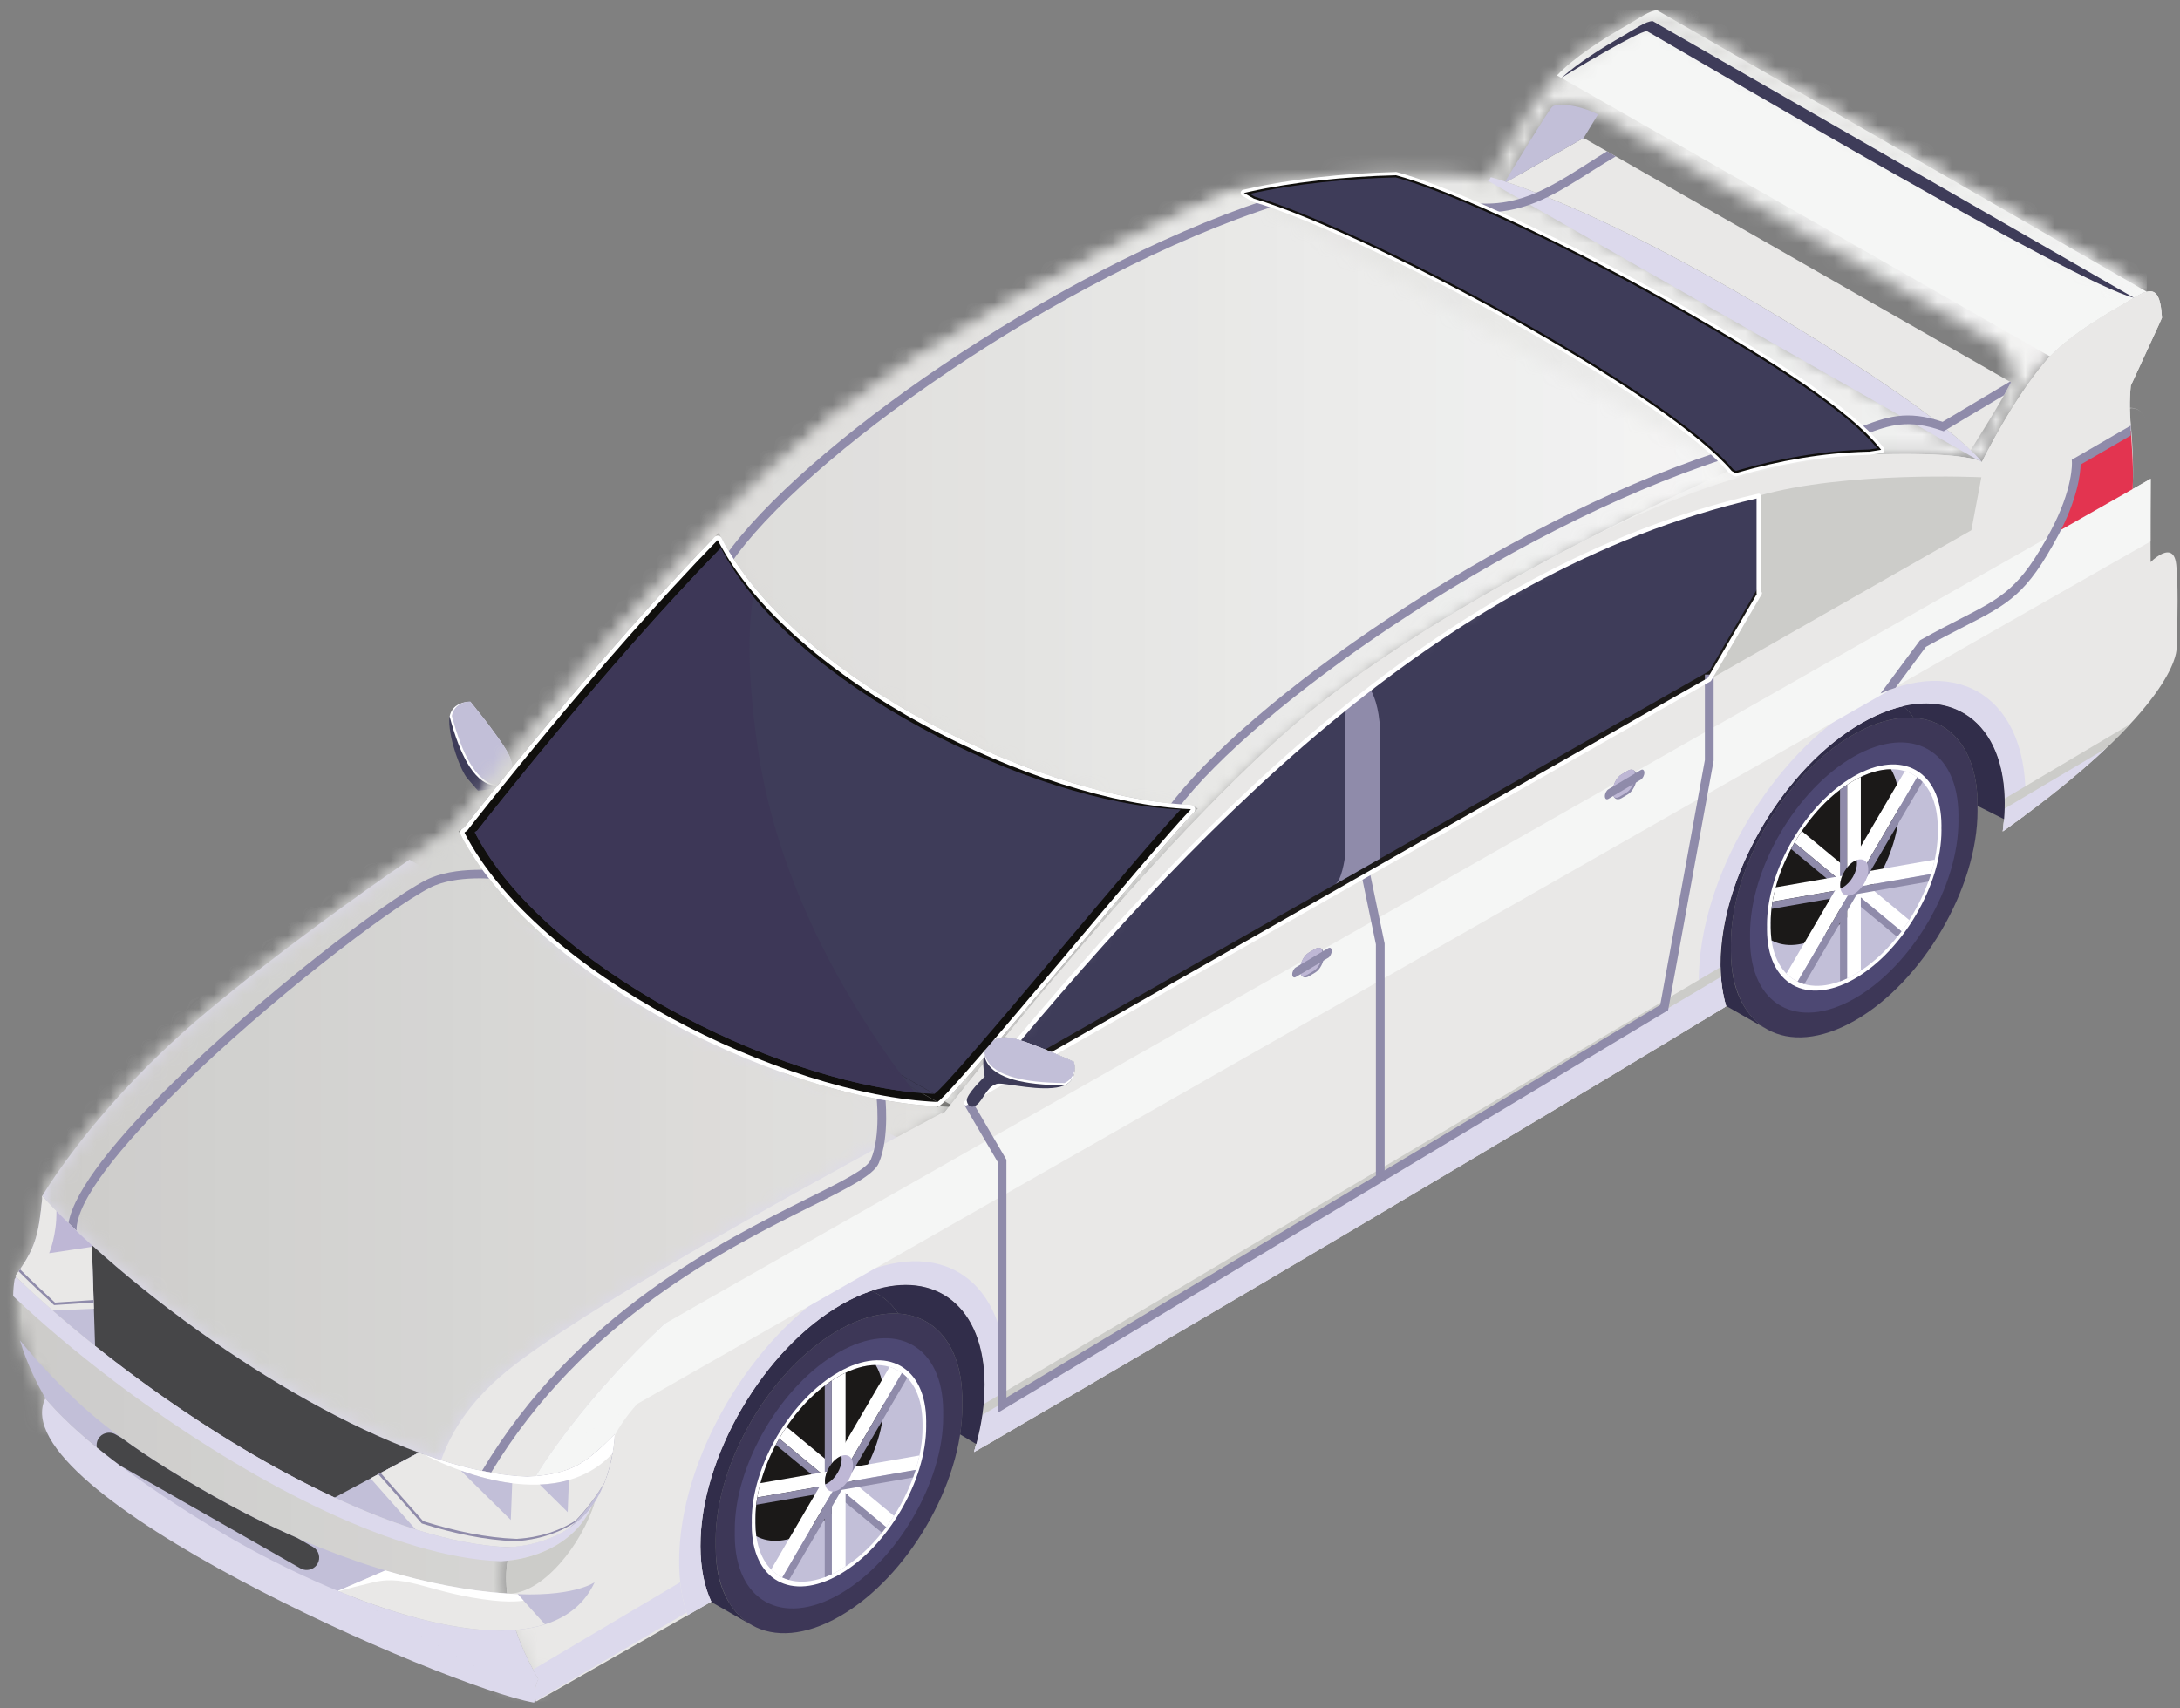 <svg width="148" height="116" viewBox="0 0 148 116" fill="none" xmlns="http://www.w3.org/2000/svg">
<rect x="0" y="0" width="148" height="116" fill="#808080" stroke="none"/>
<path fill-rule="evenodd" clip-rule="evenodd" d="M32.446 53.685L31.731 52.856C31.287 52.34 30.502 50.287 30.499 48.938C30.494 47.59 31.933 47.643 31.933 47.643C31.933 47.643 34.027 50.183 34.551 51.259C35.075 52.335 34.764 53.537 32.446 53.685Z" fill="#3E3C59"/>
<path fill-rule="evenodd" clip-rule="evenodd" d="M34.71 52.514C34.636 52.749 34.49 52.965 34.257 53.145C34.17 53.212 34.072 53.274 33.961 53.331C33.813 53.352 33.657 53.355 33.498 53.33H33.496C33.252 53.293 32.999 53.194 32.741 53.01C32.593 52.905 32.444 52.771 32.295 52.605C32.166 52.462 32.036 52.292 31.906 52.097C31.473 51.441 31.045 50.477 30.648 49.095C30.603 48.94 30.562 48.791 30.523 48.645C30.713 47.597 31.933 47.643 31.933 47.643C31.933 47.643 32.344 48.142 32.848 48.791C32.973 48.953 33.105 49.125 33.237 49.299C33.641 49.835 34.053 50.408 34.33 50.863C34.419 51.009 34.495 51.143 34.551 51.259C34.625 51.412 34.683 51.567 34.72 51.722L34.721 51.725C34.786 51.997 34.789 52.266 34.71 52.514Z" fill="white"/>
<path fill-rule="evenodd" clip-rule="evenodd" d="M34.71 52.514C34.636 52.749 34.49 52.965 34.257 53.145C34.184 53.203 34.103 53.255 34.012 53.304C33.895 53.315 33.774 53.311 33.65 53.292H33.648C33.405 53.254 33.152 53.156 32.893 52.971C32.746 52.866 32.597 52.732 32.448 52.567C32.318 52.422 32.189 52.254 32.059 52.059C31.626 51.403 31.197 50.439 30.8 49.056C30.756 48.901 30.714 48.752 30.676 48.606C30.779 48.034 31.191 47.788 31.543 47.683C31.764 47.636 31.933 47.643 31.933 47.643C31.933 47.643 32.344 48.142 32.848 48.791C32.973 48.953 33.105 49.125 33.237 49.299C33.641 49.835 34.053 50.408 34.33 50.863C34.419 51.009 34.495 51.143 34.551 51.259C34.625 51.412 34.683 51.567 34.72 51.722L34.721 51.725C34.786 51.997 34.789 52.266 34.71 52.514Z" fill="#C2BFD8"/>
<path fill-rule="evenodd" clip-rule="evenodd" d="M65.327 95.302C65.329 95.216 65.329 95.132 65.329 95.046C65.314 89.799 61.554 87.683 56.931 90.318C52.307 92.954 48.571 99.342 48.586 104.589C48.586 104.653 48.587 104.715 48.588 104.777C48.587 104.863 48.586 104.949 48.586 105.033C48.601 110.281 52.362 112.395 56.984 109.761C61.608 107.126 65.344 100.737 65.329 95.49C65.329 95.426 65.328 95.364 65.327 95.302Z" fill="#3D3757"/>
<path fill-rule="evenodd" clip-rule="evenodd" d="M64.031 96.036C64.031 95.963 64.033 95.891 64.033 95.819C64.02 91.385 60.842 89.597 56.935 91.824C53.027 94.051 49.87 99.45 49.883 103.884C49.883 103.938 49.884 103.991 49.885 104.043C49.884 104.116 49.883 104.188 49.883 104.26C49.895 108.695 53.073 110.482 56.981 108.255C60.888 106.028 64.046 100.629 64.033 96.194C64.033 96.142 64.031 96.089 64.031 96.036Z" fill="#4D4873"/>
<path fill-rule="evenodd" clip-rule="evenodd" d="M62.878 96.688C62.879 96.628 62.88 96.568 62.88 96.507C62.869 92.795 60.21 91.299 56.938 93.162C53.668 95.027 51.025 99.546 51.035 103.258C51.036 103.302 51.036 103.346 51.038 103.391C51.036 103.451 51.035 103.511 51.035 103.573C51.046 107.284 53.707 108.781 56.977 106.916C60.248 105.052 62.89 100.532 62.88 96.821C62.879 96.777 62.879 96.732 62.878 96.688Z" fill="white"/>
<path fill-rule="evenodd" clip-rule="evenodd" d="M62.628 96.83C62.63 96.772 62.63 96.713 62.63 96.656C62.62 93.1 60.071 91.667 56.94 93.453C53.807 95.239 51.275 99.568 51.286 103.122C51.286 103.165 51.286 103.207 51.287 103.25C51.286 103.307 51.286 103.366 51.286 103.424C51.296 106.979 53.844 108.412 56.976 106.627C60.109 104.841 62.64 100.512 62.63 96.956C62.63 96.914 62.63 96.872 62.628 96.83Z" fill="#C2BFD8"/>
<path fill-rule="evenodd" clip-rule="evenodd" d="M59.452 92.685C58.694 92.692 57.841 92.939 56.94 93.453C53.807 95.239 51.275 99.568 51.286 103.122C51.286 103.165 51.286 103.207 51.287 103.25C51.286 103.307 51.285 103.366 51.286 103.424C51.287 103.735 51.307 104.03 51.346 104.308C52.269 104.812 53.532 104.726 54.925 103.933C57.739 102.329 60.012 98.441 60.004 95.248C60.003 95.21 60.003 95.171 60.002 95.133C60.003 95.082 60.004 95.029 60.004 94.977C60.001 94.042 59.801 93.269 59.452 92.685Z" fill="#1B1918"/>
<path fill-rule="evenodd" clip-rule="evenodd" d="M53.398 96.885C53.224 97.143 53.059 97.408 52.903 97.677L60.164 103.693C60.347 103.445 60.524 103.19 60.692 102.928L53.398 96.885Z" fill="white"/>
<path fill-rule="evenodd" clip-rule="evenodd" d="M52.903 97.677C52.822 97.817 52.744 97.959 52.668 98.102L59.872 104.071C59.972 103.947 60.069 103.821 60.164 103.693L52.903 97.677Z" fill="#8F8BAA"/>
<path fill-rule="evenodd" clip-rule="evenodd" d="M57.405 93.209C57.251 93.283 57.096 93.364 56.94 93.453C56.782 93.542 56.626 93.639 56.472 93.741V106.888C56.639 106.809 56.807 106.723 56.976 106.627C57.12 106.544 57.263 106.457 57.405 106.364V93.209Z" fill="white"/>
<path fill-rule="evenodd" clip-rule="evenodd" d="M56.472 93.741C56.31 93.849 56.149 93.963 55.992 94.083V107.091C56.149 107.032 56.31 106.964 56.472 106.888V93.741Z" fill="#8F8BAA"/>
<path fill-rule="evenodd" clip-rule="evenodd" d="M51.625 100.705C51.537 101.03 51.466 101.355 51.411 101.677L62.164 99.805C62.265 99.479 62.353 99.151 62.423 98.826L51.625 100.705Z" fill="white"/>
<path fill-rule="evenodd" clip-rule="evenodd" d="M51.411 101.677C51.383 101.843 51.359 102.008 51.34 102.171L61.989 100.317C62.051 100.147 62.109 99.976 62.164 99.805L51.411 101.677Z" fill="#8F8BAA"/>
<path fill-rule="evenodd" clip-rule="evenodd" d="M61.229 93.228C60.978 93.044 60.698 92.906 60.394 92.814L52.354 106.564C52.578 106.79 52.833 106.972 53.113 107.107L61.229 93.228Z" fill="white"/>
<path fill-rule="evenodd" clip-rule="evenodd" d="M61.596 93.55C61.481 93.431 61.359 93.323 61.229 93.228L53.113 107.107C53.259 107.176 53.41 107.234 53.568 107.279L61.596 93.55Z" fill="#8F8BAA"/>
<path fill-rule="evenodd" clip-rule="evenodd" d="M47.893 108.544C48.115 108.657 48.341 108.772 47.893 108.544V108.544ZM60.986 89.195C59.557 87.051 56.792 86.623 53.618 88.431C48.995 91.066 45.259 97.454 45.275 102.702C45.275 102.764 45.275 102.827 45.277 102.889C45.275 102.975 45.274 103.06 45.275 103.146C45.282 105.849 46.284 107.722 47.886 108.541C47.848 108.521 47.81 108.501 47.773 108.48L50.99 110.315C50.919 110.272 50.849 110.228 50.781 110.182L50.778 110.181C50.688 110.12 50.602 110.056 50.516 109.987L50.514 109.985C50.472 109.952 50.431 109.917 50.39 109.881L50.387 109.879C50.346 109.843 50.306 109.808 50.266 109.77L50.264 109.768C50.224 109.73 50.185 109.692 50.147 109.653L50.146 109.651C50.107 109.612 50.07 109.573 50.032 109.532L50.031 109.53L50.03 109.529C49.993 109.487 49.956 109.446 49.92 109.403L49.919 109.401C49.883 109.358 49.847 109.314 49.813 109.27L49.812 109.268C48.939 108.141 48.591 106.759 48.586 105.033C48.586 104.949 48.587 104.863 48.588 104.777C48.587 104.715 48.586 104.653 48.586 104.589C48.571 99.342 52.307 92.954 56.931 90.318C58.4 89.481 59.783 89.124 60.986 89.195Z" fill="#312D4A"/>
<path fill-rule="evenodd" clip-rule="evenodd" d="M57.909 99.501C57.909 99.491 57.909 99.482 57.909 99.472C57.907 98.876 57.48 98.634 56.955 98.934C56.429 99.234 56.004 99.961 56.006 100.557V100.578C56.006 100.587 56.006 100.598 56.006 100.608C56.008 101.203 56.435 101.444 56.961 101.144C57.486 100.845 57.911 100.119 57.909 99.522V99.501Z" fill="#BEB7D5"/>
<path fill-rule="evenodd" clip-rule="evenodd" d="M57.125 98.855C57.07 98.874 57.012 98.902 56.955 98.934C56.429 99.234 56.004 99.961 56.006 100.557V100.578C56.006 100.589 56.006 100.598 56.006 100.608C56.006 100.671 56.011 100.73 56.021 100.786C56.076 100.766 56.133 100.74 56.191 100.706C56.717 100.407 57.142 99.68 57.139 99.084V99.062C57.139 99.053 57.139 99.042 57.139 99.033C57.139 98.97 57.134 98.91 57.125 98.855Z" fill="#1B1918"/>
<path fill-rule="evenodd" clip-rule="evenodd" d="M134.253 54.846C134.255 54.759 134.256 54.675 134.255 54.589C134.241 49.342 130.48 47.227 125.857 49.862C121.233 52.498 117.497 58.886 117.512 64.133C117.512 64.196 117.514 64.258 117.514 64.32C117.514 64.406 117.512 64.492 117.512 64.576C117.527 69.824 121.287 71.94 125.912 69.304C130.534 66.669 134.271 60.28 134.255 55.032C134.255 54.97 134.255 54.907 134.253 54.846Z" fill="#3D3757"/>
<path fill-rule="evenodd" clip-rule="evenodd" d="M132.956 55.579C132.959 55.506 132.959 55.434 132.959 55.362C132.946 50.928 129.768 49.14 125.861 51.367C121.953 53.594 118.796 58.993 118.81 63.428C118.81 63.482 118.81 63.535 118.811 63.586C118.81 63.659 118.808 63.731 118.81 63.803C118.821 68.238 121.999 70.025 125.907 67.798C129.814 65.571 132.971 60.172 132.959 55.738C132.959 55.685 132.957 55.632 132.956 55.579Z" fill="#4D4873"/>
<path fill-rule="evenodd" clip-rule="evenodd" d="M131.803 56.231C131.806 56.171 131.806 56.111 131.806 56.05C131.795 52.338 129.135 50.842 125.864 52.706C122.594 54.571 119.952 59.09 119.962 62.801C119.962 62.846 119.962 62.89 119.964 62.934C119.962 62.995 119.962 63.054 119.962 63.116C119.973 66.827 122.633 68.324 125.903 66.46C129.174 64.595 131.816 60.076 131.806 56.364C131.806 56.32 131.805 56.276 131.803 56.231Z" fill="white"/>
<path fill-rule="evenodd" clip-rule="evenodd" d="M131.554 56.373C131.555 56.315 131.556 56.257 131.556 56.2C131.545 52.643 128.998 51.211 125.865 52.996C122.732 54.782 120.201 59.111 120.212 62.666C120.212 62.708 120.213 62.75 120.213 62.793C120.212 62.85 120.212 62.909 120.212 62.967C120.222 66.522 122.77 67.955 125.902 66.17C129.035 64.384 131.566 60.055 131.556 56.5C131.555 56.457 131.555 56.415 131.554 56.373Z" fill="#C2BFD8"/>
<path fill-rule="evenodd" clip-rule="evenodd" d="M128.378 52.228C127.619 52.236 126.767 52.482 125.865 52.996C122.732 54.782 120.201 59.111 120.212 62.666C120.212 62.708 120.213 62.75 120.213 62.793C120.212 62.85 120.212 62.909 120.212 62.967C120.213 63.279 120.233 63.573 120.272 63.852C121.194 64.356 122.458 64.27 123.852 63.476C126.665 61.872 128.939 57.984 128.93 54.791C128.93 54.753 128.929 54.715 128.929 54.677C128.93 54.625 128.93 54.573 128.93 54.521C128.926 53.585 128.728 52.812 128.378 52.228Z" fill="#1B1918"/>
<path fill-rule="evenodd" clip-rule="evenodd" d="M122.325 56.429C122.15 56.687 121.985 56.951 121.829 57.22L129.09 63.236C129.274 62.988 129.45 62.733 129.618 62.471L122.325 56.429Z" fill="white"/>
<path fill-rule="evenodd" clip-rule="evenodd" d="M121.829 57.22C121.748 57.361 121.669 57.502 121.594 57.645L128.799 63.614C128.898 63.49 128.995 63.364 129.09 63.236L121.829 57.22Z" fill="#8F8BAA"/>
<path fill-rule="evenodd" clip-rule="evenodd" d="M126.331 52.752C126.177 52.826 126.022 52.907 125.865 52.996C125.708 53.085 125.553 53.182 125.399 53.284V66.431C125.565 66.353 125.733 66.266 125.902 66.17C126.046 66.088 126.19 66 126.331 65.907V52.752Z" fill="white"/>
<path fill-rule="evenodd" clip-rule="evenodd" d="M125.399 53.284C125.236 53.392 125.077 53.506 124.918 53.626V66.634C125.077 66.575 125.236 66.507 125.399 66.431V53.284Z" fill="#8F8BAA"/>
<path fill-rule="evenodd" clip-rule="evenodd" d="M120.552 60.249C120.463 60.574 120.392 60.898 120.337 61.22L131.09 59.349C131.193 59.022 131.279 58.694 131.349 58.369L120.552 60.249Z" fill="white"/>
<path fill-rule="evenodd" clip-rule="evenodd" d="M120.337 61.22C120.309 61.386 120.286 61.551 120.266 61.715L130.916 59.86C130.979 59.69 131.036 59.52 131.09 59.349L120.337 61.22Z" fill="#8F8BAA"/>
<path fill-rule="evenodd" clip-rule="evenodd" d="M130.155 52.771C129.904 52.588 129.624 52.449 129.32 52.357L121.28 66.107C121.505 66.334 121.759 66.515 122.04 66.65L130.155 52.771Z" fill="white"/>
<path fill-rule="evenodd" clip-rule="evenodd" d="M130.521 53.094C130.408 52.974 130.286 52.866 130.155 52.771L122.04 66.65C122.185 66.72 122.336 66.777 122.494 66.822L130.521 53.094Z" fill="#8F8BAA"/>
<path fill-rule="evenodd" clip-rule="evenodd" d="M116.819 68.087C117.042 68.2 117.267 68.315 116.819 68.087V68.087ZM129.912 48.738C128.483 46.595 125.718 46.166 122.545 47.974C117.921 50.609 114.186 56.997 114.201 62.245C114.201 62.308 114.202 62.37 114.203 62.432C114.201 62.518 114.201 62.603 114.201 62.689C114.208 65.392 115.21 67.264 116.812 68.084C116.774 68.064 116.736 68.045 116.699 68.024L119.916 69.858C119.844 69.816 119.775 69.771 119.706 69.725L119.704 69.724C119.615 69.664 119.528 69.599 119.442 69.53L119.44 69.529C119.398 69.496 119.357 69.461 119.316 69.425L119.313 69.423C119.272 69.387 119.232 69.351 119.193 69.313H119.192L119.19 69.311C119.15 69.274 119.112 69.236 119.074 69.196L119.072 69.194C119.033 69.155 118.996 69.116 118.959 69.075L118.957 69.073L118.956 69.072C118.919 69.03 118.882 68.989 118.847 68.946L118.845 68.944C118.81 68.902 118.773 68.857 118.739 68.813L118.738 68.811C117.864 67.684 117.518 66.302 117.512 64.576C117.512 64.492 117.514 64.406 117.514 64.32C117.514 64.258 117.512 64.196 117.512 64.133C117.497 58.886 121.233 52.498 125.857 49.862C127.326 49.024 128.709 48.667 129.912 48.738Z" fill="#312D4A"/>
<path fill-rule="evenodd" clip-rule="evenodd" d="M126.835 59.044C126.835 59.035 126.835 59.025 126.835 59.016C126.834 58.419 126.406 58.179 125.88 58.478C125.355 58.777 124.931 59.504 124.932 60.1V60.121C124.932 60.131 124.932 60.141 124.932 60.151C124.934 60.746 125.361 60.987 125.887 60.687C126.412 60.389 126.837 59.663 126.835 59.065V59.044Z" fill="#BEB7D5"/>
<path fill-rule="evenodd" clip-rule="evenodd" d="M126.052 58.398C125.996 58.417 125.939 58.445 125.88 58.478C125.355 58.777 124.931 59.504 124.932 60.1V60.121C124.932 60.131 124.932 60.141 124.932 60.151C124.932 60.214 124.937 60.274 124.947 60.329C125.003 60.309 125.059 60.283 125.117 60.249C125.643 59.95 126.068 59.224 126.065 58.627V58.606C126.065 58.596 126.065 58.587 126.065 58.576C126.065 58.513 126.061 58.453 126.052 58.398Z" fill="#1B1918"/>
<path fill-rule="evenodd" clip-rule="evenodd" d="M147.743 38.326C147.81 38.939 147.833 39.813 147.834 40.698V40.874C147.832 42.447 147.766 43.999 147.76 44.125C147.75 44.326 147.535 48.123 136.396 56.145C136.262 56.242 136.114 56.344 135.966 56.45C136.055 55.795 136.101 55.15 136.099 54.521C136.09 51.569 135.053 49.478 133.374 48.463V48.461L133.074 48.297C131.339 47.418 128.997 47.607 126.422 49.074C121.095 52.111 116.791 59.471 116.808 65.517C116.811 66.563 116.944 67.501 117.189 68.324C96.319 81.019 68.88 97.002 67.436 97.842L66.126 98.589C66.593 97.036 66.848 95.477 66.843 93.998C66.826 87.952 62.494 85.515 57.166 88.551C51.839 91.588 47.535 98.948 47.553 104.994C47.557 106.473 47.82 107.736 48.291 108.755L36.407 115.53C36.393 115.496 36.131 114.877 36.553 114.018C35.701 112.559 33.924 109.052 34.465 105.933C35.115 102.187 36.182 100.512 36.343 100.276C36.349 100.261 36.356 100.25 36.363 100.246C36.55 99.934 40.083 94.006 47.437 87.842C54.791 81.678 63.678 75.819 64.146 75.51C64.927 74.51 79.777 55.489 89.602 47.799C97.435 41.668 108.423 36.024 117.462 31.919C117.661 31.873 121.434 30.998 127.567 30.846C133.701 30.696 134.504 31.343 134.547 31.377C134.654 31.161 136.693 27.049 138.948 24.449C140.079 23.147 142.138 21.809 143.913 20.797C145.598 19.836 146.629 18.783 146.775 21.578C146.708 21.738 146.633 21.908 146.551 22.087C145.939 23.412 145.21 24.993 144.661 26.189C144.613 26.666 144.589 27.171 144.596 27.7C145.01 27.666 145.49 27.853 145.776 28.733C145.498 27.874 145.033 27.674 144.596 27.717C144.602 28.041 144.619 28.374 144.651 28.715C144.837 30.752 144.837 32.221 144.784 33.208L146.011 32.508C146.011 32.467 146.012 32.425 146.012 32.383C145.989 36.096 146.004 38.063 146.005 38.167C146.02 38.152 146.293 37.873 146.635 37.678C147.088 37.42 147.636 37.334 147.743 38.326Z" fill="#E9E8E7"/>
<path fill-rule="evenodd" clip-rule="evenodd" d="M137.457 55.369C137.115 55.624 136.761 55.881 136.396 56.145C136.262 56.242 136.114 56.344 135.966 56.45C136.055 55.795 136.101 55.15 136.099 54.521C136.09 51.569 135.053 49.478 133.374 48.463V48.461L133.074 48.297C131.339 47.418 128.997 47.607 126.422 49.074C123.077 50.981 120.137 54.592 118.415 58.512C117.376 60.857 116.771 63.315 116.777 65.588C116.78 66.616 116.909 67.541 117.144 68.35C116.638 68.659 116.126 68.969 115.612 69.281C115.431 68.485 115.333 67.604 115.33 66.643C115.31 59.691 120.26 51.226 126.387 47.734C132.512 44.242 137.496 47.045 137.515 53.998C137.516 54.449 137.497 54.907 137.457 55.369Z" fill="#DCD9EC"/>
<path fill-rule="evenodd" clip-rule="evenodd" d="M67.745 97.662L67.436 97.842L66.126 98.589C66.593 97.036 66.848 95.477 66.843 93.998C66.826 87.952 62.494 85.515 57.166 88.551C51.839 91.588 47.535 98.948 47.553 104.994C47.557 106.473 47.82 107.736 48.291 108.755L46.673 109.678C46.309 108.643 46.109 107.429 46.106 106.05C46.086 99.097 51.035 90.633 57.162 87.14C63.288 83.649 68.271 86.451 68.291 93.405C68.291 93.913 68.267 94.43 68.217 94.951C68.19 95.231 68.156 95.513 68.114 95.795C68.024 96.413 67.901 97.037 67.745 97.662Z" fill="#DCD9EC"/>
<path fill-rule="evenodd" clip-rule="evenodd" d="M116.809 65.664C116.823 66.651 116.956 67.541 117.189 68.324C96.319 81.019 68.88 97.002 67.436 97.842L66.126 98.589C66.454 97.5 66.676 96.408 66.779 95.344L116.809 65.664ZM144.603 49.176C142.923 50.986 140.346 53.3 136.396 56.145C136.262 56.242 136.114 56.344 135.966 56.45C136.055 55.795 136.101 55.15 136.099 54.521C136.099 54.421 136.097 54.322 136.094 54.224L144.603 49.176Z" fill="#CCCCC9"/>
<path fill-rule="evenodd" clip-rule="evenodd" d="M116.837 66.328C116.889 67.053 117.009 67.72 117.189 68.324C96.319 81.019 68.88 97.002 67.436 97.842L66.126 98.589C66.379 97.748 66.569 96.906 66.69 96.076L116.837 66.328ZM142.942 50.842C141.347 52.344 139.223 54.108 136.396 56.145C136.262 56.242 136.114 56.344 135.966 56.45C136.037 55.928 136.081 55.411 136.094 54.904L142.942 50.842Z" fill="#DCD9EC"/>
<mask id="mask0_6_5187" style="mask-type:luminance" maskUnits="userSpaceOnUse" x="0" y="0" width="146" height="116">
<path d="M0.787 0.681H145.819V115.55H0.787V0.681Z" fill="white"/>
</mask>
<g mask="url(#mask0_6_5187)">
<mask id="mask1_6_5187" style="mask-type:luminance" maskUnits="userSpaceOnUse" x="0" y="0" width="146" height="116">
<path fill-rule="evenodd" clip-rule="evenodd" d="M2.936 96.45C18.006 87.861 26.656 82.93 33.808 78.853C33.861 78.824 33.913 78.793 33.966 78.763L2.936 96.45ZM102.108 12.451C102.108 12.451 105.034 7.611 105.368 7.263C105.702 6.915 107.48 7.171 108.702 7.885C109.925 8.598 135.878 23.522 135.878 23.522C135.878 23.522 136.732 24.898 136.732 25.424C136.732 25.46 136.717 25.516 136.692 25.586C136.343 26.558 133.788 30.562 133.788 30.562L102.108 12.451ZM112.982 0.973L112.502 0.699C112.012 0.699 111.315 1.221 110.442 1.718C108.666 2.731 106.608 4.068 105.478 5.37C103.222 7.969 101.183 12.082 101.075 12.299C101.033 12.264 100.23 11.617 94.096 11.767C87.963 11.919 84.19 12.793 83.991 12.839C74.952 16.944 63.964 22.589 56.131 28.719C46.306 36.41 31.457 55.43 30.675 56.432C30.208 56.74 21.32 62.599 13.966 68.762C6.612 74.926 3.078 80.855 2.893 81.167C2.885 81.171 2.878 81.181 2.872 81.197L2.854 81.222L2.867 81.369C2.623 83.785 2.452 84.731 1.031 86.644C1.019 86.714 1.006 86.784 0.994 86.854C0.453 89.973 2.229 93.48 3.082 94.939C2.928 95.254 2.865 95.536 2.848 95.77L2.936 96.45L36.407 115.53C36.393 115.496 36.131 114.877 36.553 114.018C35.701 112.559 33.924 109.052 34.465 105.933C35.114 102.187 36.181 100.512 36.343 100.276C36.349 100.261 36.356 100.25 36.363 100.246C36.55 99.934 40.083 94.006 47.437 87.842C54.791 81.678 63.678 75.819 64.146 75.51C64.927 74.51 79.777 55.489 89.602 47.799C94.262 44.151 99.631 40.938 105.134 37.98C112.242 34.16 119.71 31.041 127.567 30.846C133.701 30.696 134.504 31.343 134.547 31.377C134.654 31.161 136.693 27.049 138.948 24.449C140.079 23.147 142.138 21.809 143.913 20.797C144.656 20.373 145.273 19.932 145.742 19.81L112.982 0.973Z" fill="white"/>
</mask>
<g mask="url(#mask1_6_5187)">
<path d="M0.453 0.699V115.53H145.742V0.699H0.453Z" fill="url(#paint0_linear_6_5187)"/>
</g>
</g>
<path d="M56.279 70.63C56.239 70.729 56.569 70.879 57.161 71.13C56.588 70.745 56.321 70.571 56.279 70.63ZM80.214 55.198C74.748 54.816 67.762 52.449 61.617 48.95C56.005 45.755 51.087 41.611 48.651 37.163C40.651 45.435 32.517 55.853 31.948 56.581L31.947 56.582L31.919 56.619L31.911 56.624C34.263 61.026 39.143 65.147 44.727 68.326C50.537 71.634 57.096 73.918 62.363 74.438L60.602 73.434C57.597 71.721 55.634 70.581 55.763 70.346L55.766 70.34C55.845 70.204 57.185 70.865 60.292 72.595C60.489 72.701 60.69 72.812 60.895 72.929L61.243 73.127C61.956 73.527 62.746 73.974 63.618 74.47C64.588 73.601 68.68 68.746 72.651 64.033C75.748 60.359 78.771 56.77 80.214 55.198ZM80.958 54.687L80.989 54.705L81.317 54.892L81.055 55.16C79.865 56.385 76.53 60.342 73.105 64.405C69.312 68.908 65.408 73.539 64.14 74.777L64.824 75.167L63.73 75.118L63.659 75.165L63.564 75.111C58.025 74.852 50.78 72.445 44.433 68.832C38.67 65.55 33.637 61.267 31.274 56.682L31.211 56.56L31.13 56.438L31.374 56.277L31.509 56.188C32.284 55.196 40.507 44.691 48.508 36.465L48.797 36.169L48.986 36.535C51.294 41.015 56.239 45.215 61.91 48.444C68.2 52.025 75.368 54.406 80.823 54.649L80.895 54.652L80.958 54.687Z" fill="#100F0D"/>
<path fill-rule="evenodd" clip-rule="evenodd" d="M37.979 97.851C39.7 95.499 42.813 91.717 47.437 87.842C52.355 83.719 57.959 79.734 61.271 77.454L51.602 71.942C50.453 71.489 49.303 70.989 48.164 70.448C44.669 68.785 41.291 66.732 38.421 64.429L27.8 58.374C24.488 60.655 18.884 64.641 13.966 68.762C9.342 72.638 6.229 76.42 4.508 78.773C3.492 80.161 2.962 81.051 2.893 81.167C2.885 81.171 2.878 81.181 2.872 81.197L2.867 81.202C5.392 83.987 9.206 87.316 13.535 90.409C20.93 95.692 29.825 100.282 36.343 100.276C36.349 100.261 36.356 100.25 36.363 100.246C36.432 100.13 36.963 99.24 37.979 97.851Z" fill="#DCD9EC"/>
<path fill-rule="evenodd" clip-rule="evenodd" d="M13.535 90.409C9.206 87.316 5.392 83.987 2.868 81.202L2.854 81.222L2.868 81.369C2.623 83.785 2.452 84.731 1.031 86.646C3.179 88.727 5.82 90.97 8.73 93.148C9.28 93.56 9.84 93.969 10.408 94.375C18.184 99.93 27.491 104.779 34.489 105.053L34.492 105.054H34.508C34.548 105.055 34.59 105.058 34.631 105.06L34.633 105.05C35.252 105.022 37.779 104.794 39.581 102.999C41.648 100.937 41.737 97.358 41.737 97.358C41.737 97.358 40.369 98.872 39.214 99.487C38.159 100.047 36.936 100.218 35.793 100.265C29.331 100.025 20.724 95.546 13.535 90.409Z" fill="#C2BFD8"/>
<path fill-rule="evenodd" clip-rule="evenodd" d="M111.126 8.215L139.173 24.203C140.337 22.98 142.249 21.746 143.913 20.797C144.656 20.373 145.273 19.932 145.742 19.81L112.982 0.973L112.502 0.699C112.012 0.699 111.315 1.221 110.442 1.718C108.779 2.666 106.866 3.9 105.702 5.123L111.126 8.215Z" fill="#F5F6F5"/>
<path fill-rule="evenodd" clip-rule="evenodd" d="M116.042 46.145L65.57 74.916C79.957 57.369 96.988 38.742 119.4 33.664V40.281H119.471L116.042 46.145Z" fill="#1B1918"/>
<path fill-rule="evenodd" clip-rule="evenodd" d="M66.476 73.814C80.672 56.596 97.456 38.635 119.4 33.664V39.816L116.042 45.56L66.476 73.814Z" fill="#3E3C59"/>
<path fill-rule="evenodd" clip-rule="evenodd" d="M91.359 48.06C91.906 47.62 92.456 47.186 93.009 46.758C93.407 47.428 93.706 48.482 93.706 50.14V58.131L93.697 58.21C93.697 58.212 93.693 58.244 93.685 58.303L90.616 60.053L90.612 60.048C91.075 59.843 91.29 58.372 91.335 58.02V50.14C91.335 48.794 91.349 48.266 91.359 48.06Z" fill="#8F8BAA"/>
<path fill-rule="evenodd" clip-rule="evenodd" d="M101.209 12.033C101.135 12.178 101.089 12.27 101.075 12.299C101.067 12.29 101.019 12.252 100.883 12.199L112.532 18.84L112.699 18.935L114.322 19.86L134.354 31.279C134.49 31.332 134.537 31.37 134.547 31.377L134.549 31.371C134.301 31.041 131.932 28.171 120.092 21.109C117.248 19.412 114.727 18.019 112.529 16.88C104.965 12.959 101.209 12.033 101.209 12.033Z" fill="#DCD9EC"/>
<mask id="mask2_6_5187" style="mask-type:luminance" maskUnits="userSpaceOnUse" x="2" y="12" width="117" height="88">
<path d="M2.821 12.728H118.311V99.17H2.821V12.728Z" fill="white"/>
</mask>
<g mask="url(#mask2_6_5187)">
<mask id="mask3_6_5187" style="mask-type:luminance" maskUnits="userSpaceOnUse" x="2" y="12" width="117" height="88">
<path fill-rule="evenodd" clip-rule="evenodd" d="M64.216 75.423C65.224 74.133 73.67 63.371 81.888 54.925C82.602 54.192 83.315 53.475 84.02 52.784C85.967 50.875 87.864 49.16 89.602 47.799C93.138 45.031 97.084 42.513 101.185 40.166L101.187 40.165C102.489 39.419 103.809 38.69 105.134 37.98L105.14 37.977C105.457 37.807 105.775 37.637 106.093 37.469L106.11 37.461C108.881 36.006 111.706 34.671 114.587 33.587C115.815 33.125 117.053 32.709 118.302 32.347L117.524 31.904L112.202 28.871L84.053 12.825C84.022 12.832 84.002 12.837 83.991 12.839C82.947 13.313 81.877 13.807 80.789 14.321C72.456 18.255 63.06 23.297 56.131 28.719C54.393 30.081 52.496 31.797 50.55 33.704C49.843 34.395 49.132 35.112 48.417 35.846C39.964 44.534 31.268 55.672 30.675 56.432C30.646 56.451 30.584 56.491 30.492 56.552C30.095 56.815 29.133 57.457 27.8 58.374C24.488 60.655 18.884 64.641 13.966 68.762C9.342 72.638 6.229 76.42 4.508 78.773C3.492 80.161 2.962 81.051 2.893 81.167C2.885 81.171 2.878 81.181 2.872 81.197L2.867 81.202C5.392 83.987 9.206 87.316 13.535 90.409C18.714 94.109 24.628 97.469 29.947 99.148C30.587 97.311 31.871 95.184 34.364 93.131C40.653 87.951 63.135 75.997 64.216 75.423ZM62.389 74.734C59.126 74.418 55.371 73.43 51.602 71.942C50.453 71.489 49.303 70.989 48.164 70.448C44.669 68.785 41.291 66.732 38.421 64.429C35.736 62.274 33.496 59.901 32.024 57.425C31.852 57.135 31.689 56.843 31.538 56.55L31.55 56.538L31.538 56.519L31.714 56.403C32.282 55.675 40.616 45 48.722 36.667C52.878 44.733 65.436 51.877 75.547 54.183C77.408 54.607 79.184 54.868 80.81 54.94L80.843 54.959C78.184 57.691 64.862 74.018 63.647 74.822C63.284 74.615 62.936 74.418 62.602 74.228L62.581 74.225C62.922 74.42 63.27 74.619 63.627 74.822C63.223 74.804 62.809 74.774 62.389 74.734Z" fill="white"/>
</mask>
<g mask="url(#mask3_6_5187)">
<path d="M2.867 12.825V99.148H118.302V12.825H2.867Z" fill="url(#paint1_linear_6_5187)"/>
</g>
</g>
<path fill-rule="evenodd" clip-rule="evenodd" d="M120.273 33.471C123.505 32.794 126.848 32.4 130.31 32.331C131.692 32.302 133.093 32.326 134.515 32.406L134.12 34.502L133.836 36.002L129.276 38.602L126.331 40.281L94.209 58.591L91.264 60.27L65.57 74.916C65.879 74.538 66.191 74.16 66.503 73.782C71.614 67.583 77.062 61.288 82.966 55.539H82.965C83.693 54.83 84.427 54.129 85.17 53.439C95.335 43.971 106.843 36.284 120.273 33.471ZM63.963 75.631L63.896 75.593C63.371 75.872 62.303 76.444 60.866 77.222C54.129 80.871 39.286 89.076 34.364 93.131C33.696 93.681 33.115 94.237 32.61 94.791C31.881 95.589 31.311 96.383 30.865 97.153C30.466 97.843 30.168 98.513 29.947 99.148C32.011 99.8 33.986 100.199 35.793 100.265C35.952 100.259 36.113 100.249 36.275 100.238C36.308 100.234 36.34 100.232 36.373 100.229C36.473 100.062 37.002 99.187 37.979 97.851C39.398 95.912 41.762 93.002 45.14 89.868L64.118 79.076L67.066 77.4L94.225 61.957L97.173 60.28L129.334 41.992L132.282 40.316L138.308 36.889L141.257 35.213L144.661 33.277V29.221C144.631 28.726 144.605 28.226 144.596 27.717C144.618 27.715 144.639 27.713 144.661 27.712V27.696C144.639 27.698 144.618 27.699 144.596 27.7C144.589 27.171 144.613 26.666 144.661 26.189C145.21 24.994 145.939 23.412 146.551 22.087C146.633 21.908 146.708 21.738 146.775 21.578C146.693 20.016 146.336 19.656 145.742 19.81C145.273 19.932 144.656 20.373 143.913 20.797C142.249 21.746 140.337 22.98 139.173 24.203C139.095 24.284 139.02 24.367 138.948 24.449C136.711 27.028 134.687 31.093 134.549 31.371L134.547 31.377C134.537 31.37 134.489 31.332 134.354 31.279C133.884 31.096 132.361 30.736 127.7 30.843C127.656 30.844 127.612 30.845 127.567 30.846C124.417 30.924 121.329 31.472 118.303 32.347C116.139 32.973 114.07 33.74 112.038 34.614C110.042 35.472 108.084 36.433 106.11 37.461L101.185 40.166L101.184 40.167C97.18 42.457 93.326 44.912 89.855 47.603C89.775 47.664 89.695 47.727 89.615 47.789L89.602 47.799L89.6 47.8C87.866 49.158 85.975 50.869 84.033 52.771L84.02 52.784C83.315 53.475 82.602 54.192 81.888 54.925C73.673 63.368 65.228 74.127 64.216 75.423C64.186 75.46 64.163 75.489 64.146 75.51C64.117 75.529 64.055 75.571 63.963 75.631Z" fill="#E9E8E7"/>
<path fill-rule="evenodd" clip-rule="evenodd" d="M43.255 95.329L37.395 98.67L146 36.763C145.999 35.814 146 34.39 146.011 32.508L144.784 33.208L45.14 89.868C41.762 93.002 39.398 95.912 37.979 97.851C37.762 98.147 37.568 98.421 37.395 98.67C36.788 99.54 36.451 100.099 36.373 100.229C37.341 100.149 38.336 99.953 39.214 99.487C40.369 98.872 41.737 97.358 41.737 97.358C41.737 97.358 41.736 97.399 41.731 97.475C41.989 96.98 42.457 96.221 43.255 95.329Z" fill="#F5F6F5"/>
<path d="M86.82 13.898C79.402 16.257 71.212 20.617 64.288 25.3C57.536 29.866 51.998 34.726 49.565 38.32C49.451 38.136 49.342 37.952 49.236 37.767C51.804 34.122 57.302 29.315 63.955 24.817C70.694 20.26 78.628 16.006 85.907 13.581C86.197 13.678 86.502 13.783 86.82 13.898Z" fill="#8F8BAA"/>
<path d="M117.022 31.177C109.649 33.563 101.519 37.851 94.601 42.451C88.06 46.801 82.613 51.418 79.931 54.953C79.706 54.941 79.477 54.926 79.245 54.907C81.907 51.263 87.521 46.462 94.279 41.969C101.132 37.412 109.173 33.158 116.514 30.733L116.59 30.758C116.742 30.901 116.884 31.04 117.022 31.177Z" fill="#8F8BAA"/>
<path d="M60.085 74.329C60.086 74.338 60.431 77.203 59.659 78.978C59.301 79.8 57.582 80.657 55.087 81.902C49.404 84.734 39.578 89.633 33.336 99.993C33.132 99.957 32.927 99.918 32.72 99.876C39.041 89.248 49.047 84.257 54.82 81.38C57.2 80.193 58.84 79.375 59.114 78.746C59.824 77.116 59.499 74.401 59.498 74.394L60.085 74.329Z" fill="#8F8BAA"/>
<path d="M33.851 59.708C33.843 59.707 30.989 59.347 29.182 60.28C26.349 61.741 18.256 67.957 12.231 73.857C8.225 77.778 5.147 81.532 5.194 83.576C5.008 83.399 4.826 83.223 4.648 83.047C5.046 80.758 8.025 77.153 11.814 73.442C17.875 67.508 26.04 61.242 28.909 59.763C30.88 58.746 33.916 59.129 33.925 59.13L33.851 59.708Z" fill="#8F8BAA"/>
<path fill-rule="evenodd" clip-rule="evenodd" d="M102.274 12.356C103.875 12.885 107.288 14.164 112.529 16.88C114.727 18.019 117.248 19.412 120.092 21.109C128.837 26.325 132.415 29.254 133.788 30.562C133.788 30.562 135.861 27.314 136.528 25.958L107.511 9.37L102.274 12.356Z" fill="#E9E8E7"/>
<path fill-rule="evenodd" clip-rule="evenodd" d="M102.274 12.356L107.511 9.37C107.511 9.37 107.94 8.661 108.488 7.767C107.281 7.144 105.683 6.936 105.368 7.263C105.067 7.577 102.643 11.567 102.183 12.326C102.213 12.335 102.243 12.346 102.274 12.356Z" fill="#C2BFD8"/>
<path d="M109.693 10.617C109.164 10.939 108.694 11.219 108.181 11.545C105.727 13.111 103.717 14.393 100.984 14.416C100.859 14.36 100.734 14.305 100.61 14.252C100.157 14.053 99.716 13.864 99.288 13.684C102.788 14.29 105.014 12.87 107.862 11.054C108.357 10.739 108.521 10.626 109.095 10.275L109.693 10.617Z" fill="#8F8BAA"/>
<path d="M126.113 29.067C128.1 28.286 129.425 27.82 131.884 28.641L136.45 25.914L136.528 25.958C136.528 25.958 136.269 26.437 136.049 26.837L132.071 29.213L131.954 29.284L131.822 29.237C129.588 28.463 128.342 28.828 126.583 29.51C126.434 29.364 126.277 29.216 126.113 29.067Z" fill="#8F8BAA"/>
<path fill-rule="evenodd" clip-rule="evenodd" d="M119.4 33.664V40.402L116.042 46.145L133.836 36.002L134.515 32.406C134.515 32.406 125.278 31.972 119.4 33.664Z" fill="#CCCCC9"/>
<path d="M116.338 45.806V51.643L116.333 51.675L113.272 68.464L113.248 68.594L113.135 68.662L68.182 95.66L67.732 95.93V78.896L65.445 74.986L65.957 74.696L68.284 78.675L68.325 78.745V94.892L112.714 68.232L115.745 51.603V45.806H116.338Z" fill="#8F8BAA"/>
<path d="M93.025 59.372L93.996 64.038L94.002 64.071V80.072H93.409V64.121L92.447 59.489L93.025 59.372Z" fill="#8F8BAA"/>
<path fill-rule="evenodd" clip-rule="evenodd" d="M88.855 64.683L89.289 64.426C89.618 64.231 89.888 64.433 89.888 64.875V64.876C89.888 65.319 89.618 65.841 89.289 66.037L88.855 66.294C88.525 66.49 88.255 66.287 88.255 65.844C88.255 65.401 88.525 64.879 88.855 64.683Z" fill="#8F8BAA"/>
<path fill-rule="evenodd" clip-rule="evenodd" d="M88.855 64.683L89.289 64.426C89.44 64.335 89.581 64.33 89.687 64.395C89.744 64.484 89.779 64.611 89.779 64.769C89.779 65.211 89.509 65.735 89.179 65.93L88.747 66.187C88.594 66.277 88.454 66.282 88.349 66.219C88.29 66.129 88.255 66.002 88.255 65.844C88.255 65.401 88.525 64.879 88.855 64.683Z" fill="#BEB7D5"/>
<path fill-rule="evenodd" clip-rule="evenodd" d="M87.974 65.685L90.17 64.382C90.304 64.303 90.413 64.384 90.413 64.565C90.413 64.744 90.304 64.956 90.17 65.036L87.974 66.338C87.84 66.417 87.73 66.336 87.73 66.156C87.73 65.975 87.84 65.764 87.974 65.685Z" fill="#8F8BAA"/>
<path fill-rule="evenodd" clip-rule="evenodd" d="M110.079 52.586L110.511 52.328C110.842 52.133 111.112 52.335 111.112 52.779C111.112 53.222 110.842 53.743 110.511 53.94L110.079 54.197C109.749 54.392 109.479 54.19 109.479 53.747C109.479 53.303 109.749 52.781 110.079 52.586Z" fill="#8F8BAA"/>
<path fill-rule="evenodd" clip-rule="evenodd" d="M110.079 52.586L110.511 52.328C110.664 52.237 110.803 52.232 110.91 52.297C110.968 52.386 111.002 52.513 111.002 52.671C111.002 53.114 110.733 53.637 110.403 53.832L109.97 54.089C109.817 54.179 109.679 54.184 109.572 54.121C109.514 54.031 109.479 53.904 109.479 53.747C109.479 53.303 109.749 52.781 110.079 52.586Z" fill="#BEB7D5"/>
<path fill-rule="evenodd" clip-rule="evenodd" d="M109.197 53.587L111.393 52.284C111.527 52.205 111.636 52.286 111.636 52.467C111.636 52.647 111.527 52.858 111.393 52.938L109.197 54.24C109.063 54.321 108.954 54.238 108.954 54.058C108.954 53.878 109.063 53.666 109.197 53.587Z" fill="#8F8BAA"/>
<path fill-rule="evenodd" clip-rule="evenodd" d="M144.662 29.231L140.958 31.377C140.958 31.377 141.072 33.221 139.458 36.236L144.784 33.208V33.204C144.859 31.821 144.742 30.538 144.662 29.231Z" fill="#E33450"/>
<path d="M144.661 29.569L141.254 31.544C141.24 32.087 141.078 33.834 139.72 36.373C137.578 40.373 136.36 40.998 133.37 42.532V42.532C132.616 42.918 131.748 43.364 130.747 43.923L128.695 46.692C128.358 46.803 128.016 46.935 127.669 47.087L130.307 43.528L130.345 43.478L130.4 43.447C131.465 42.849 132.34 42.401 133.097 42.013H133.098C135.97 40.539 137.141 39.939 139.196 36.1C140.772 33.157 140.663 31.395 140.663 31.39L140.654 31.215L140.809 31.126L144.661 28.894V29.569Z" fill="#8F8BAA"/>
<path fill-rule="evenodd" clip-rule="evenodd" d="M46.61 109.494C46.406 108.868 46.261 108.18 46.18 107.433L36.187 113.361C36.319 113.611 36.444 113.831 36.553 114.018C36.187 114.763 36.336 115.328 36.391 115.486C38.888 114.027 42.431 111.952 46.61 109.494Z" fill="#DCD9EC"/>
<path fill-rule="evenodd" clip-rule="evenodd" d="M36.299 115.467L7.695 99.163C6.266 98.068 4.959 96.951 3.928 95.885C3.62 95.566 3.336 95.252 3.08 94.943C-0.042 101.323 30.328 114.578 36.264 115.611C36.281 115.564 36.292 115.515 36.299 115.467L36.407 115.53C36.406 115.526 36.399 115.511 36.391 115.486C36.336 115.328 36.187 114.763 36.553 114.018C36.444 113.831 36.319 113.611 36.187 113.361C35.81 112.655 35.365 111.717 35.01 110.668C31.968 110.92 28.052 110.019 23.935 108.42L36.299 115.467Z" fill="#DCD9EC"/>
<path fill-rule="evenodd" clip-rule="evenodd" d="M17.759 105.591C27.38 110.636 37.725 113.155 40.37 107.433C40.37 107.433 38.886 108.52 34.43 108.203C27.812 107.733 20.769 105.133 14.508 101.59C11.109 99.667 7.822 97.582 5.228 95.144C3.57 93.585 2.284 92.147 1.357 91.014C1.845 92.677 2.607 94.126 3.082 94.939L3.08 94.943C6.177 98.684 13.509 103.363 17.759 105.591Z" fill="#C2BFD8"/>
<path fill-rule="evenodd" clip-rule="evenodd" d="M6.239 84.549L6.453 91.387C7.19 91.976 7.95 92.564 8.73 93.148C9.28 93.56 9.84 93.969 10.408 94.375C14.289 97.148 18.551 99.744 22.717 101.683L28.431 98.631C23.522 96.834 18.227 93.761 13.535 90.409C10.841 88.484 8.347 86.469 6.239 84.549Z" fill="#464648"/>
<path fill-rule="evenodd" clip-rule="evenodd" d="M25.157 100.38L28.22 103.854C30.433 104.55 32.55 104.977 34.489 105.053L34.492 105.054H34.507L34.631 105.06L34.633 105.05C35.143 105.027 36.949 104.868 38.576 103.808C39.568 102.885 40.382 101.774 41.028 100.699C41.59 99.27 41.708 97.88 41.731 97.475L41.737 97.358C41.737 97.358 40.369 98.872 39.214 99.487C38.336 99.953 37.341 100.149 36.373 100.229C36.178 100.246 35.984 100.257 35.793 100.265C35.004 100.237 34.183 100.144 33.336 99.993C33.132 99.959 32.927 99.919 32.72 99.876C31.819 99.692 30.892 99.447 29.947 99.148C29.446 98.991 28.941 98.817 28.431 98.631L25.157 100.38Z" fill="#E9E8E7"/>
<path fill-rule="evenodd" clip-rule="evenodd" d="M39.012 103.379C39.809 102.551 40.479 101.612 41.028 100.699C41.59 99.27 41.708 97.88 41.731 97.475L41.736 97.382C41.645 97.474 41.541 97.576 41.428 97.683C40.959 98.163 40.033 99.051 39.214 99.487C38.336 99.953 37.341 100.149 36.373 100.229C36.178 100.246 35.984 100.257 35.793 100.265C35.004 100.236 34.183 100.144 33.336 99.993C33.132 99.959 32.927 99.919 32.72 99.876C31.819 99.692 30.892 99.447 29.947 99.148C29.446 98.991 28.941 98.817 28.431 98.631L25.684 100.099L28.635 103.444C30.847 104.14 32.964 104.568 34.904 104.644L34.906 104.645H34.922L35.046 104.65L35.048 104.641C35.558 104.617 37.364 104.459 38.991 103.399L39.012 103.379Z" fill="#8F8BAA"/>
<path fill-rule="evenodd" clip-rule="evenodd" d="M41.035 100.682C41.591 99.259 41.709 97.879 41.731 97.475L41.736 97.382C41.645 97.474 41.541 97.576 41.428 97.683C40.959 98.163 40.033 99.051 39.214 99.487C38.336 99.953 37.341 100.149 36.373 100.229C36.178 100.246 35.984 100.257 35.793 100.265C35.004 100.236 34.183 100.144 33.336 99.993C33.132 99.959 32.927 99.919 32.72 99.876C31.819 99.692 30.892 99.447 29.947 99.148C29.446 98.991 28.941 98.817 28.431 98.631L25.843 100.014L28.728 103.285C30.941 103.982 33.057 104.409 34.997 104.485L34.999 104.486H35.015L35.139 104.491L35.141 104.482C35.651 104.458 37.456 104.3 39.084 103.24L39.105 103.221C39.861 102.435 40.502 101.551 41.035 100.682Z" fill="#E9E8E7"/>
<path fill-rule="evenodd" clip-rule="evenodd" d="M41.428 97.683C40.959 98.163 40.033 99.051 39.214 99.487C38.336 99.953 37.341 100.149 36.373 100.229C36.178 100.246 35.984 100.257 35.793 100.265C35.004 100.236 34.183 100.144 33.336 99.993C33.132 99.959 32.927 99.919 32.72 99.876C31.819 99.692 30.892 99.447 29.947 99.148C29.544 99.021 29.137 98.884 28.728 98.738C30.921 99.863 33.564 100.761 36.033 100.807C38.14 100.847 40.12 100.268 41.585 98.685C41.685 98.118 41.72 97.676 41.731 97.475V97.473L41.736 97.382C41.645 97.474 41.541 97.576 41.428 97.683Z" fill="white"/>
<path fill-rule="evenodd" clip-rule="evenodd" d="M38.54 102.674L38.623 100.492C37.99 100.675 37.325 100.774 36.643 100.801L38.54 102.674Z" fill="#C2BFD8"/>
<path fill-rule="evenodd" clip-rule="evenodd" d="M34.678 103.206L34.773 100.714C33.601 100.567 32.415 100.258 31.278 99.849L34.678 103.206Z" fill="#C2BFD8"/>
<path fill-rule="evenodd" clip-rule="evenodd" d="M6.453 91.387C4.465 89.8 2.65 88.21 1.091 86.703C1.06 86.753 1.027 86.803 0.994 86.854C0.928 87.233 0.897 87.617 0.894 88.002C2.84 89.853 5.157 91.816 7.692 93.74C7.851 93.86 8.011 93.981 8.172 94.102C8.722 94.513 9.282 94.923 9.85 95.328C17.627 100.884 26.933 105.732 33.931 106.007L33.934 106.009L33.95 106.007L34.073 106.013L34.075 106.004C34.165 106 34.295 105.992 34.458 105.975C35.413 105.877 37.483 105.488 39.023 103.952C39.528 103.449 39.914 102.856 40.21 102.246C40.024 102.512 39.815 102.764 39.581 102.999C39.264 103.315 38.924 103.582 38.576 103.808C36.949 104.868 35.143 105.027 34.633 105.05L34.631 105.06L34.507 105.054H34.492L34.489 105.053C32.55 104.977 30.433 104.55 28.22 103.854C26.434 103.29 24.585 102.553 22.717 101.683C18.551 99.744 14.289 97.148 10.408 94.375C9.84 93.969 9.28 93.56 8.73 93.148C7.95 92.564 7.19 91.976 6.453 91.387Z" fill="#DCD9EC"/>
<path fill-rule="evenodd" clip-rule="evenodd" d="M34.43 108.203C36.828 108.303 39.538 104.804 40.38 101.992C40.326 102.078 40.269 102.163 40.21 102.246C39.914 102.856 39.528 103.449 39.023 103.952C37.483 105.488 35.413 105.877 34.458 105.975C34.336 106.707 34.341 107.46 34.43 108.203Z" fill="#CCCCC9"/>
<path fill-rule="evenodd" clip-rule="evenodd" d="M3.577 88.984L6.374 88.864L6.239 84.549C5.879 84.221 5.53 83.897 5.194 83.576C5.008 83.399 4.826 83.223 4.648 83.047C4.001 82.413 3.405 81.795 2.868 81.202L2.854 81.222L2.868 81.369C2.753 82.502 2.654 83.311 2.436 84.048C2.428 84.073 2.421 84.098 2.413 84.122C2.406 84.146 2.398 84.171 2.39 84.195C2.382 84.219 2.375 84.244 2.367 84.268C2.359 84.292 2.35 84.317 2.342 84.34C2.291 84.485 2.235 84.628 2.172 84.771C2.162 84.795 2.151 84.819 2.14 84.843C2.13 84.867 2.118 84.891 2.107 84.915C2.096 84.939 2.084 84.963 2.073 84.987C2.061 85.011 2.05 85.035 2.038 85.059C2.025 85.084 2.013 85.108 2.001 85.132C1.988 85.157 1.976 85.181 1.963 85.205C1.911 85.304 1.857 85.402 1.798 85.502C1.783 85.527 1.769 85.553 1.753 85.578C1.738 85.604 1.723 85.629 1.707 85.654C1.692 85.68 1.676 85.705 1.66 85.731C1.579 85.861 1.493 85.993 1.399 86.13C1.38 86.157 1.361 86.185 1.342 86.212C1.323 86.241 1.303 86.268 1.283 86.297C1.263 86.325 1.244 86.353 1.223 86.382C1.203 86.411 1.182 86.44 1.161 86.468C1.14 86.498 1.119 86.526 1.097 86.556C1.075 86.585 1.053 86.615 1.031 86.646C1.051 86.665 1.071 86.684 1.091 86.703C1.86 87.447 2.692 88.211 3.577 88.984Z" fill="#E9E8E7"/>
<path fill-rule="evenodd" clip-rule="evenodd" d="M6.36 88.439L3.708 88.613L3.671 88.615L3.645 88.591C3.639 88.586 1.977 87.043 1.264 86.325L1.283 86.297C1.303 86.268 1.323 86.241 1.342 86.212L1.361 86.186C1.997 86.829 3.514 88.242 3.733 88.446L6.355 88.273L6.36 88.439Z" fill="#8F8BAA"/>
<path fill-rule="evenodd" clip-rule="evenodd" d="M3.337 85.093L6.242 84.658L6.239 84.549C5.879 84.221 5.53 83.897 5.194 83.576C5.008 83.399 4.826 83.223 4.648 83.047C4.366 82.77 4.093 82.498 3.831 82.228C3.86 83.876 3.337 85.093 3.337 85.093Z" fill="#BEB7D5"/>
<path fill-rule="evenodd" clip-rule="evenodd" d="M14.508 101.59C12.314 100.348 10.166 99.04 8.222 97.613L7.832 97.391C7.427 97.159 6.905 97.298 6.671 97.698C6.565 97.88 6.536 98.086 6.574 98.278C6.937 98.573 7.312 98.869 7.695 99.163C7.849 99.281 8.004 99.398 8.161 99.516L20.395 106.49C20.503 106.552 20.621 106.587 20.738 106.598C21.059 106.628 21.385 106.475 21.556 106.182C21.79 105.782 21.65 105.267 21.245 105.036L20.194 104.437C18.252 103.59 16.346 102.631 14.508 101.59Z" fill="#464648"/>
<path fill-rule="evenodd" clip-rule="evenodd" d="M36.997 110.294L35.148 108.244C34.918 108.235 34.678 108.221 34.43 108.203C31.718 108.011 28.935 107.46 26.163 106.634L23.11 107.95L22.941 108.023C23.273 108.159 23.605 108.292 23.935 108.42C28.052 110.019 31.968 110.92 35.01 110.668C35.723 110.608 36.389 110.486 36.997 110.294Z" fill="#E9E8E7"/>
<path fill-rule="evenodd" clip-rule="evenodd" d="M34.43 108.203C31.718 108.011 28.935 107.46 26.163 106.634L23.11 107.95L22.941 108.023C22.959 108.03 22.979 108.038 22.997 108.046C23.053 108.029 23.115 108.011 23.183 107.991C23.612 107.867 24.297 107.685 25.364 107.433C27.703 106.88 29.236 108.206 33.447 108.673C33.834 108.715 34.187 108.737 34.51 108.741C34.898 108.747 35.243 108.726 35.548 108.687L35.148 108.244C34.918 108.235 34.678 108.221 34.43 108.203Z" fill="white"/>
<path d="M90.128 49.258C81.422 56.515 73.684 65.303 66.591 73.906L66.187 74.395L115.934 46.039L119.266 40.341C119.257 40.323 119.253 40.303 119.253 40.281V33.849C108.38 36.35 98.777 42.048 90.128 49.258ZM66.362 73.721C73.465 65.107 81.216 56.305 89.937 49.035C98.667 41.758 108.37 36.013 119.367 33.523C119.448 33.505 119.527 33.553 119.545 33.631C119.547 33.643 119.548 33.654 119.548 33.664H119.549V40.156C119.591 40.181 119.62 40.228 119.62 40.281C119.62 40.311 119.61 40.34 119.594 40.363L116.17 46.219C116.155 46.245 116.133 46.265 116.107 46.276L65.642 75.042C65.572 75.082 65.482 75.058 65.441 74.989C65.41 74.935 65.418 74.869 65.455 74.824L65.907 74.273L66.362 73.721Z" fill="white"/>
<path d="M56.279 70.63C56.239 70.729 56.569 70.879 57.161 71.13C56.588 70.745 56.321 70.571 56.279 70.63ZM80.214 55.198C74.748 54.816 67.762 52.449 61.617 48.95C56.005 45.755 51.087 41.611 48.651 37.163C40.651 45.435 32.517 55.853 31.948 56.581L31.947 56.582C31.936 56.597 31.923 56.609 31.91 56.622C34.261 61.025 39.142 65.146 44.727 68.326C50.537 71.634 57.096 73.918 62.363 74.438L60.602 73.434C57.597 71.721 55.634 70.581 55.763 70.346L55.766 70.34L55.768 70.338C55.848 70.204 56.023 70.155 56.163 70.23C56.264 70.284 56.319 70.388 56.317 70.494C56.977 70.786 58.254 71.461 60.292 72.595C60.489 72.701 60.69 72.812 60.895 72.929L61.243 73.127C61.956 73.527 62.746 73.974 63.618 74.47C64.588 73.601 68.68 68.746 72.651 64.033C75.748 60.359 78.771 56.77 80.214 55.198ZM80.958 54.687L80.975 54.697C81.001 54.711 81.025 54.727 81.047 54.747C81.165 54.86 81.169 55.044 81.055 55.16C79.865 56.385 76.53 60.342 73.105 64.405C68.878 69.421 64.515 74.599 63.811 75.065C63.762 75.097 63.702 75.114 63.642 75.113H63.614C58.069 74.867 50.799 72.457 44.433 68.832C38.67 65.55 33.636 61.267 31.274 56.682H31.275C31.25 56.636 31.24 56.584 31.243 56.533C31.239 56.434 31.285 56.336 31.374 56.277L31.509 56.188C32.284 55.196 40.497 44.704 48.495 36.48C48.519 36.451 48.55 36.425 48.587 36.407C48.733 36.333 48.912 36.392 48.986 36.535C51.294 41.015 56.239 45.215 61.91 48.444C68.2 52.025 75.367 54.406 80.823 54.649C80.869 54.651 80.915 54.664 80.958 54.687Z" fill="white"/>
<path fill-rule="evenodd" clip-rule="evenodd" d="M66.848 73.099C66.848 73.099 65.56 74.33 65.634 74.75C65.708 75.169 66.07 75.316 66.458 74.878C66.848 74.439 67.154 73.578 67.839 73.578C68.524 73.578 70.663 74.119 71.988 73.789C73.312 73.46 72.905 72.097 72.905 72.097C72.905 72.097 69.895 70.721 68.709 70.486C67.524 70.25 66.422 70.845 66.848 73.099Z" fill="#3E3C59"/>
<path fill-rule="evenodd" clip-rule="evenodd" d="M67.437 70.643C67.225 70.772 67.051 70.966 66.93 71.233C66.886 71.332 66.85 71.441 66.821 71.561C66.837 71.71 66.873 71.859 66.936 72.005V72.006C67.034 72.23 67.194 72.449 67.439 72.65C67.578 72.765 67.745 72.875 67.945 72.976C68.118 73.064 68.316 73.148 68.54 73.223C69.29 73.475 70.342 73.648 71.798 73.686C71.961 73.69 72.118 73.693 72.27 73.693C73.251 73.253 72.905 72.097 72.905 72.097C72.905 72.097 72.314 71.827 71.552 71.506C71.362 71.425 71.162 71.342 70.958 71.259C70.331 71.004 69.668 70.752 69.152 70.599C68.987 70.55 68.838 70.511 68.709 70.486C68.541 70.452 68.374 70.436 68.213 70.438H68.21C67.927 70.442 67.662 70.507 67.437 70.643Z" fill="white"/>
<path fill-rule="evenodd" clip-rule="evenodd" d="M67.437 70.643C67.225 70.772 67.051 70.966 66.93 71.233C66.892 71.317 66.862 71.407 66.835 71.506C66.854 71.621 66.887 71.736 66.936 71.85V71.851C67.034 72.075 67.194 72.293 67.439 72.495C67.578 72.61 67.745 72.719 67.945 72.821C68.118 72.909 68.316 72.991 68.54 73.067C69.29 73.32 70.342 73.491 71.798 73.53C71.961 73.534 72.118 73.537 72.27 73.538C72.806 73.298 72.947 72.843 72.963 72.481C72.953 72.257 72.905 72.097 72.905 72.097C72.905 72.097 72.314 71.827 71.552 71.506C71.362 71.425 71.162 71.342 70.958 71.259C70.331 71.004 69.668 70.752 69.152 70.599C68.987 70.55 68.838 70.511 68.709 70.486C68.541 70.452 68.374 70.436 68.213 70.438H68.21C67.926 70.442 67.662 70.507 67.437 70.643Z" fill="#C2BFD8"/>
<path fill-rule="evenodd" clip-rule="evenodd" d="M80.843 54.959L80.81 54.94C70.339 54.474 53.642 46.215 48.722 36.667C40.616 45 32.282 55.675 31.714 56.403C31.686 56.421 31.626 56.46 31.538 56.519L31.55 56.538L31.538 56.55C36.458 66.097 53.156 74.356 63.627 74.822C55.595 70.244 51.569 67.951 63.647 74.822C64.862 74.018 78.184 57.691 80.843 54.959Z" fill="#100F0D"/>
<path fill-rule="evenodd" clip-rule="evenodd" d="M62.579 74.225C55.499 70.189 52.31 68.373 62.599 74.227C62.875 74.249 63.148 74.267 63.415 74.278C55.611 69.83 51.7 67.603 63.434 74.278C64.615 73.497 77.556 57.636 80.14 54.981L80.109 54.963C69.937 54.51 53.714 46.487 48.934 37.212C41.06 45.306 32.963 55.677 32.411 56.385C32.383 56.402 32.326 56.44 32.24 56.498L32.252 56.514L32.24 56.527C36.891 65.552 52.376 73.391 62.579 74.225Z" fill="#3E3C59"/>
<path d="M86.131 13.27C88.1 13.931 90.709 15.031 93.598 16.395C96.949 17.977 100.675 19.912 104.21 21.929L104.226 21.938C107.39 23.742 110.404 25.612 112.869 27.349C115.075 28.904 116.845 30.361 117.9 31.578C118.599 31.378 119.298 31.198 119.995 31.038C120.73 30.87 121.466 30.723 122.207 30.601C122.956 30.477 123.712 30.375 124.474 30.302C125.213 30.23 125.958 30.182 126.707 30.162C126.242 29.666 125.67 29.142 125.004 28.596C124.192 27.929 123.239 27.227 122.175 26.498C121.05 25.727 119.798 24.924 118.451 24.099C117.103 23.273 115.668 22.427 114.176 21.573C113.028 20.913 111.864 20.265 110.705 19.639C109.522 19 108.331 18.374 107.154 17.775C105.969 17.171 104.803 16.596 103.678 16.06C102.549 15.522 101.47 15.026 100.462 14.584C99.883 14.331 99.307 14.086 98.737 13.852C98.195 13.629 97.672 13.423 97.173 13.235C96.686 13.052 96.234 12.89 95.822 12.753C95.425 12.62 95.053 12.506 94.715 12.413C93.892 12.432 93.023 12.472 92.13 12.532C91.278 12.59 90.408 12.667 89.542 12.766C88.791 12.85 88.048 12.95 87.326 13.064C86.924 13.127 86.525 13.196 86.131 13.27ZM85.002 13.671L84.665 13.478L84.653 13.471L84.339 13.292C84.233 13.232 84.197 13.099 84.258 12.993C84.29 12.938 84.343 12.902 84.401 12.889V12.888L84.769 12.806C85.484 12.644 86.234 12.502 86.998 12.377C87.807 12.245 88.632 12.133 89.459 12.04C90.331 11.941 91.21 11.863 92.072 11.804C92.961 11.744 93.841 11.705 94.689 11.684L94.704 11.682L94.725 11.68H94.731L94.75 11.679C94.784 11.676 94.815 11.68 94.844 11.691L94.852 11.694C95.219 11.793 95.618 11.915 96.044 12.056C96.487 12.203 96.952 12.369 97.436 12.552C97.928 12.737 98.455 12.945 99.01 13.174C99.55 13.396 100.136 13.645 100.759 13.919C101.799 14.374 102.887 14.873 104.003 15.404C105.135 15.943 106.305 16.52 107.492 17.126C108.664 17.722 109.859 18.351 111.058 18.998C112.237 19.636 113.407 20.287 114.546 20.941C116.05 21.803 117.493 22.653 118.842 23.479C120.192 24.307 121.453 25.115 122.594 25.897C123.737 26.68 124.756 27.437 125.622 28.156C126.492 28.879 127.203 29.567 127.725 30.209L127.884 30.405C127.96 30.499 127.945 30.638 127.85 30.713C127.817 30.74 127.777 30.755 127.737 30.76L127.495 30.798L126.964 30.882L126.954 30.884C126.939 30.886 126.924 30.887 126.909 30.887L126.785 30.889C126.037 30.908 125.291 30.955 124.548 31.028C123.807 31.099 123.068 31.198 122.329 31.321C121.594 31.443 120.861 31.589 120.129 31.757C119.394 31.926 118.668 32.115 117.952 32.322L117.892 32.34C117.831 32.357 117.769 32.347 117.719 32.319L117.665 32.288L117.653 32.281L117.48 32.183H117.479L117.457 32.17C117.434 32.157 117.415 32.14 117.399 32.121L117.397 32.12L117.382 32.102L117.372 32.091C116.364 30.911 114.625 29.481 112.443 27.944C109.997 26.22 107.003 24.363 103.861 22.571C103.847 22.566 103.835 22.559 103.823 22.55C100.3 20.542 96.594 18.617 93.266 17.046C89.992 15.5 87.085 14.299 85.081 13.704L85.065 13.7C85.044 13.694 85.025 13.685 85.007 13.673L85.002 13.671Z" fill="white"/>
<path d="M85.256 13.222C89.34 14.442 97.086 18.12 104.1 22.118H104.099C110.097 25.538 115.564 29.194 117.76 31.753L117.868 31.815C119.313 31.4 120.771 31.061 122.243 30.816C123.737 30.569 125.247 30.418 126.773 30.38L126.89 30.377L127.158 30.334C126.131 29.141 124.437 27.782 122.3 26.318C120.038 24.767 117.281 23.099 114.287 21.382C111.977 20.058 109.58 18.764 107.254 17.579C104.888 16.373 102.597 15.282 100.551 14.385C99.365 13.865 98.254 13.408 97.252 13.03C96.297 12.671 95.451 12.386 94.743 12.193H94.731C93.091 12.232 91.298 12.346 89.517 12.547C88.053 12.713 86.602 12.936 85.256 13.222ZM85.113 13.48L84.776 13.288L84.45 13.102L84.817 13.02C86.279 12.691 87.875 12.438 89.484 12.258C91.264 12.056 93.064 11.941 94.715 11.902L94.743 11.899L94.767 11.897L94.794 11.905C95.524 12.103 96.388 12.392 97.357 12.757C98.351 13.131 99.467 13.591 100.671 14.118C102.728 15.02 105.024 16.115 107.39 17.32C109.721 18.507 112.123 19.804 114.435 21.13C117.433 22.849 120.198 24.521 122.468 26.077C124.746 27.639 126.527 29.084 127.552 30.347L127.711 30.542L127.46 30.583L126.927 30.666L126.918 30.668H126.907L126.78 30.67C125.27 30.708 123.774 30.858 122.292 31.105C120.809 31.351 119.341 31.692 117.889 32.112L117.829 32.13L117.774 32.098L117.59 31.993L117.568 31.98L117.551 31.961C115.391 29.428 109.94 25.784 103.952 22.37H103.951C96.94 18.375 89.202 14.7 85.145 13.494L85.128 13.49L85.113 13.48Z" fill="#100F0D"/>
<path fill-rule="evenodd" clip-rule="evenodd" d="M84.85 13.162L85.187 13.354C92.73 15.596 112.952 26.342 117.664 31.866L117.848 31.972C120.765 31.129 123.741 30.6 126.776 30.526C126.819 30.524 126.862 30.523 126.904 30.522L127.437 30.438C125.405 27.935 120.353 24.693 114.361 21.257C109.7 18.583 104.681 16.035 100.61 14.252C98.257 13.22 96.221 12.443 94.756 12.045L94.727 12.047C91.598 12.121 87.921 12.47 84.85 13.162Z" fill="#3E3C59"/>
<path fill-rule="evenodd" clip-rule="evenodd" d="M134.255 54.717L136.056 55.621C136.075 55.38 136.088 55.141 136.094 54.904C136.098 54.776 136.099 54.648 136.099 54.521L136.094 54.224C136.02 51.428 134.997 49.443 133.374 48.463V48.461L133.074 48.297C132 47.752 130.692 47.617 129.239 47.943C129.488 48.173 129.713 48.439 129.912 48.738C132.493 48.888 134.245 51.01 134.255 54.589C134.256 54.631 134.255 54.675 134.255 54.717Z" fill="#312D4A"/>
<path fill-rule="evenodd" clip-rule="evenodd" d="M65.181 97.394L66.278 98.055C66.456 97.392 66.595 96.73 66.69 96.076C66.726 95.831 66.755 95.587 66.779 95.344C66.823 94.889 66.844 94.44 66.843 93.998C66.829 88.727 63.535 86.2 59.161 87.648C59.893 87.963 60.514 88.484 60.986 89.195C63.566 89.344 65.319 91.467 65.329 95.046C65.329 95.132 65.329 95.216 65.327 95.302L65.329 95.49C65.331 96.111 65.279 96.748 65.181 97.394Z" fill="#312D4A"/>
<mask id="mask4_6_5187" style="mask-type:luminance" maskUnits="userSpaceOnUse" x="105" y="0" width="41" height="21">
<path d="M105.681 0.681H145.819V20.231H105.681V0.681Z" fill="white"/>
</mask>
<g mask="url(#mask4_6_5187)">
<mask id="mask5_6_5187" style="mask-type:luminance" maskUnits="userSpaceOnUse" x="105" y="0" width="41" height="21">
<path fill-rule="evenodd" clip-rule="evenodd" d="M112.21 1.435L112.69 1.711L142.132 18.64L144.88 20.22C145.207 20.027 145.494 19.874 145.742 19.81L142.132 17.735L112.982 0.973L112.502 0.699C112.012 0.699 111.315 1.221 110.442 1.719C108.779 2.666 106.866 3.901 105.702 5.123L106.001 5.293C107.16 4.263 108.744 3.257 110.15 2.456C111.023 1.958 111.72 1.435 112.21 1.435Z" fill="white"/>
</mask>
<g mask="url(#mask5_6_5187)">
<path d="M105.702 0.699V20.22H145.742V0.699H105.702Z" fill="url(#paint2_linear_6_5187)"/>
</g>
</g>
<path fill-rule="evenodd" clip-rule="evenodd" d="M111.813 2.115L112.292 2.39C116.059 4.556 140.927 19.261 144.879 20.221L142.132 18.642L141.736 18.414L112.584 1.653L112.207 1.435C111.717 1.437 111.021 1.959 110.149 2.456C108.744 3.257 107.16 4.263 106.001 5.293C106.518 4.94 111.22 2.115 111.813 2.115Z" fill="#3E3C59"/>
<path fill-rule="evenodd" clip-rule="evenodd" d="M61.218 73.018C57.568 68.088 52.756 60.063 51.425 50.664C50.759 45.964 50.771 42.797 51.114 40.666C51.123 40.614 51.132 40.562 51.141 40.512C50.258 39.437 49.512 38.334 48.934 37.212C48.88 37.267 48.825 37.324 48.772 37.38C40.949 45.449 32.96 55.681 32.411 56.385L32.24 56.498L32.252 56.514L32.24 56.527C32.694 57.406 33.249 58.275 33.893 59.125C33.903 59.138 33.912 59.15 33.921 59.163C39.748 66.832 52.702 73.144 61.869 74.156C61.946 74.164 62.024 74.173 62.101 74.181C61.997 74.048 61.892 73.912 61.785 73.772L61.773 73.755C61.63 73.569 61.485 73.377 61.338 73.18C61.302 73.131 61.265 73.082 61.228 73.032C55.471 69.75 53.211 68.463 61.218 73.018ZM57.147 71.125L57.123 71.115C57.028 71.061 56.94 71.01 56.856 70.962C56.612 70.823 56.418 70.712 56.278 70.632L56.277 70.632C56.105 70.534 56.018 70.484 56.023 70.487C56.025 70.488 56.048 70.5 56.093 70.526C56.135 70.549 56.197 70.585 56.279 70.63C56.463 70.736 56.749 70.899 57.147 71.125Z" fill="#3D3757"/>
<defs>
<linearGradient id="paint0_linear_6_5187" x1="0.453" y1="58.114" x2="145.742" y2="58.114" gradientUnits="userSpaceOnUse">
<stop stop-color="#CCCCC9"/>
<stop offset="0.016" stop-color="#CDCCCA"/>
<stop offset="0.031" stop-color="#CDCCCB"/>
<stop offset="0.047" stop-color="#CECDCC"/>
<stop offset="0.062" stop-color="#CFCECD"/>
<stop offset="0.078" stop-color="#D0CFCD"/>
<stop offset="0.094" stop-color="#D0D0CE"/>
<stop offset="0.109" stop-color="#D1D0CF"/>
<stop offset="0.125" stop-color="#D1D1CF"/>
<stop offset="0.141" stop-color="#D2D2D0"/>
<stop offset="0.156" stop-color="#D3D2D0"/>
<stop offset="0.172" stop-color="#D3D2D1"/>
<stop offset="0.188" stop-color="#D4D3D1"/>
<stop offset="0.203" stop-color="#D4D4D2"/>
<stop offset="0.219" stop-color="#D5D4D3"/>
<stop offset="0.234" stop-color="#D5D5D3"/>
<stop offset="0.25" stop-color="#D6D6D4"/>
<stop offset="0.266" stop-color="#D7D7D5"/>
<stop offset="0.281" stop-color="#D8D7D5"/>
<stop offset="0.297" stop-color="#D8D8D6"/>
<stop offset="0.312" stop-color="#D9D8D7"/>
<stop offset="0.328" stop-color="#DAD9D7"/>
<stop offset="0.344" stop-color="#DAD9D8"/>
<stop offset="0.359" stop-color="#DBDAD8"/>
<stop offset="0.375" stop-color="#DCDBD9"/>
<stop offset="0.391" stop-color="#DDDBD9"/>
<stop offset="0.406" stop-color="#DDDCDA"/>
<stop offset="0.422" stop-color="#DEDDDB"/>
<stop offset="0.438" stop-color="#DEDEDC"/>
<stop offset="0.453" stop-color="#DFDEDC"/>
<stop offset="0.469" stop-color="#E0DFDD"/>
<stop offset="0.484" stop-color="#E0DFDE"/>
<stop offset="0.5" stop-color="#E1E0DE"/>
<stop offset="0.516" stop-color="#E2E1DF"/>
<stop offset="0.531" stop-color="#E2E2E0"/>
<stop offset="0.547" stop-color="#E3E2E0"/>
<stop offset="0.562" stop-color="#E3E3E1"/>
<stop offset="0.594" stop-color="#E4E4E2"/>
<stop offset="0.609" stop-color="#E5E5E3"/>
<stop offset="0.625" stop-color="#E6E5E4"/>
<stop offset="0.641" stop-color="#E6E6E4"/>
<stop offset="0.656" stop-color="#E7E7E5"/>
<stop offset="0.672" stop-color="#E7E7E6"/>
<stop offset="0.688" stop-color="#E8E8E6"/>
<stop offset="0.703" stop-color="#E9E9E7"/>
<stop offset="0.719" stop-color="#E9E9E8"/>
<stop offset="0.734" stop-color="#EAEAE9"/>
<stop offset="0.75" stop-color="#EBEBEA"/>
<stop offset="0.766" stop-color="#EBEBEA"/>
<stop offset="0.781" stop-color="#ECECEB"/>
<stop offset="0.797" stop-color="#ECECEB"/>
<stop offset="0.812" stop-color="#EDEDEC"/>
<stop offset="0.828" stop-color="#EDEEED"/>
<stop offset="0.844" stop-color="#EEEEEE"/>
<stop offset="0.859" stop-color="#EFEFEE"/>
<stop offset="0.875" stop-color="#EFF0EF"/>
<stop offset="0.891" stop-color="#F0F0F0"/>
<stop offset="0.906" stop-color="#F1F1F1"/>
<stop offset="0.922" stop-color="#F2F2F2"/>
<stop offset="0.938" stop-color="#F3F3F2"/>
<stop offset="0.953" stop-color="#F4F3F3"/>
<stop offset="0.969" stop-color="#F4F4F4"/>
<stop offset="0.984" stop-color="#F5F5F4"/>
<stop offset="1" stop-color="#F5F5F5"/>
</linearGradient>
<linearGradient id="paint1_linear_6_5187" x1="2.868" y1="55.986" x2="118.302" y2="55.986" gradientUnits="userSpaceOnUse">
<stop stop-color="#CCCCC9"/>
<stop offset="0.016" stop-color="#CDCCCA"/>
<stop offset="0.031" stop-color="#CECDCB"/>
<stop offset="0.047" stop-color="#CFCECC"/>
<stop offset="0.062" stop-color="#CFCECD"/>
<stop offset="0.078" stop-color="#D0CFCD"/>
<stop offset="0.094" stop-color="#D0D0CE"/>
<stop offset="0.109" stop-color="#D1D1CF"/>
<stop offset="0.125" stop-color="#D1D1CF"/>
<stop offset="0.141" stop-color="#D2D2D0"/>
<stop offset="0.156" stop-color="#D3D2D0"/>
<stop offset="0.172" stop-color="#D3D3D1"/>
<stop offset="0.188" stop-color="#D4D3D2"/>
<stop offset="0.203" stop-color="#D4D4D2"/>
<stop offset="0.219" stop-color="#D5D4D3"/>
<stop offset="0.234" stop-color="#D5D5D3"/>
<stop offset="0.25" stop-color="#D6D6D4"/>
<stop offset="0.266" stop-color="#D7D7D5"/>
<stop offset="0.281" stop-color="#D8D7D5"/>
<stop offset="0.297" stop-color="#D8D8D6"/>
<stop offset="0.312" stop-color="#D9D8D7"/>
<stop offset="0.328" stop-color="#DAD9D7"/>
<stop offset="0.344" stop-color="#DAD9D8"/>
<stop offset="0.359" stop-color="#DBDAD8"/>
<stop offset="0.375" stop-color="#DCDBD9"/>
<stop offset="0.391" stop-color="#DDDBD9"/>
<stop offset="0.406" stop-color="#DDDCDA"/>
<stop offset="0.422" stop-color="#DEDDDB"/>
<stop offset="0.438" stop-color="#DEDEDC"/>
<stop offset="0.453" stop-color="#DFDEDC"/>
<stop offset="0.469" stop-color="#E0DFDD"/>
<stop offset="0.484" stop-color="#E0DFDE"/>
<stop offset="0.5" stop-color="#E1E0DE"/>
<stop offset="0.516" stop-color="#E2E1DF"/>
<stop offset="0.531" stop-color="#E2E2E0"/>
<stop offset="0.547" stop-color="#E3E2E0"/>
<stop offset="0.562" stop-color="#E3E3E1"/>
<stop offset="0.594" stop-color="#E4E4E2"/>
<stop offset="0.609" stop-color="#E5E5E4"/>
<stop offset="0.625" stop-color="#E6E6E4"/>
<stop offset="0.641" stop-color="#E6E6E4"/>
<stop offset="0.656" stop-color="#E7E7E5"/>
<stop offset="0.672" stop-color="#E7E7E6"/>
<stop offset="0.688" stop-color="#E8E8E6"/>
<stop offset="0.703" stop-color="#E9E9E7"/>
<stop offset="0.719" stop-color="#E9E9E8"/>
<stop offset="0.734" stop-color="#EAEAE9"/>
<stop offset="0.75" stop-color="#EBEBEA"/>
<stop offset="0.766" stop-color="#EBEBEA"/>
<stop offset="0.781" stop-color="#ECECEB"/>
<stop offset="0.797" stop-color="#ECECEB"/>
<stop offset="0.812" stop-color="#EDEDEC"/>
<stop offset="0.828" stop-color="#EDEEED"/>
<stop offset="0.844" stop-color="#EEEEEE"/>
<stop offset="0.859" stop-color="#EFEFEE"/>
<stop offset="0.875" stop-color="#EFF0EF"/>
<stop offset="0.891" stop-color="#F0F0F0"/>
<stop offset="0.906" stop-color="#F1F1F1"/>
<stop offset="0.922" stop-color="#F2F2F2"/>
<stop offset="0.938" stop-color="#F3F3F2"/>
<stop offset="0.953" stop-color="#F4F3F3"/>
<stop offset="0.969" stop-color="#F4F4F4"/>
<stop offset="0.984" stop-color="#F5F5F4"/>
<stop offset="1" stop-color="#F5F5F5"/>
</linearGradient>
<linearGradient id="paint2_linear_6_5187" x1="105.702" y1="10.459" x2="145.742" y2="10.459" gradientUnits="userSpaceOnUse">
<stop stop-color="#CCCCC9"/>
<stop offset="0.016" stop-color="#CDCCCA"/>
<stop offset="0.031" stop-color="#CECDCB"/>
<stop offset="0.047" stop-color="#CFCECC"/>
<stop offset="0.062" stop-color="#CFCECD"/>
<stop offset="0.078" stop-color="#D0CFCD"/>
<stop offset="0.094" stop-color="#D0D0CE"/>
<stop offset="0.109" stop-color="#D1D1CF"/>
<stop offset="0.125" stop-color="#D1D1CF"/>
<stop offset="0.141" stop-color="#D2D2D0"/>
<stop offset="0.156" stop-color="#D3D2D0"/>
<stop offset="0.172" stop-color="#D3D3D1"/>
<stop offset="0.188" stop-color="#D4D3D2"/>
<stop offset="0.203" stop-color="#D4D4D2"/>
<stop offset="0.219" stop-color="#D5D4D3"/>
<stop offset="0.234" stop-color="#D5D5D3"/>
<stop offset="0.25" stop-color="#D6D6D4"/>
<stop offset="0.266" stop-color="#D7D7D5"/>
<stop offset="0.281" stop-color="#D8D7D5"/>
<stop offset="0.297" stop-color="#D8D8D6"/>
<stop offset="0.312" stop-color="#D9D8D7"/>
<stop offset="0.328" stop-color="#DAD9D7"/>
<stop offset="0.344" stop-color="#DAD9D8"/>
<stop offset="0.359" stop-color="#DBDAD8"/>
<stop offset="0.375" stop-color="#DCDBD9"/>
<stop offset="0.391" stop-color="#DDDBD9"/>
<stop offset="0.406" stop-color="#DDDCDA"/>
<stop offset="0.422" stop-color="#DEDDDB"/>
<stop offset="0.438" stop-color="#DEDEDC"/>
<stop offset="0.453" stop-color="#DFDEDC"/>
<stop offset="0.469" stop-color="#E0DFDD"/>
<stop offset="0.484" stop-color="#E0DFDE"/>
<stop offset="0.5" stop-color="#E1E0DE"/>
<stop offset="0.516" stop-color="#E2E1DF"/>
<stop offset="0.531" stop-color="#E2E2E0"/>
<stop offset="0.547" stop-color="#E3E2E0"/>
<stop offset="0.562" stop-color="#E3E3E1"/>
<stop offset="0.594" stop-color="#E4E4E2"/>
<stop offset="0.609" stop-color="#E5E5E4"/>
<stop offset="0.625" stop-color="#E6E6E4"/>
<stop offset="0.641" stop-color="#E6E6E4"/>
<stop offset="0.656" stop-color="#E7E7E5"/>
<stop offset="0.672" stop-color="#E7E7E6"/>
<stop offset="0.688" stop-color="#E8E8E6"/>
<stop offset="0.703" stop-color="#E9E9E7"/>
<stop offset="0.719" stop-color="#E9E9E8"/>
<stop offset="0.734" stop-color="#EAEAE9"/>
<stop offset="0.75" stop-color="#EBEBEA"/>
<stop offset="0.766" stop-color="#EBEBEA"/>
<stop offset="0.781" stop-color="#ECECEB"/>
<stop offset="0.797" stop-color="#ECECEB"/>
<stop offset="0.812" stop-color="#EDEDEC"/>
<stop offset="0.828" stop-color="#EDEEED"/>
<stop offset="0.844" stop-color="#EEEEEE"/>
<stop offset="0.859" stop-color="#EFEFEE"/>
<stop offset="0.875" stop-color="#EFF0EF"/>
<stop offset="0.891" stop-color="#F0F0F0"/>
<stop offset="0.906" stop-color="#F1F1F1"/>
<stop offset="0.922" stop-color="#F2F2F2"/>
<stop offset="0.938" stop-color="#F3F3F2"/>
<stop offset="0.953" stop-color="#F4F3F3"/>
<stop offset="0.969" stop-color="#F4F4F4"/>
<stop offset="0.984" stop-color="#F5F5F4"/>
<stop offset="1" stop-color="#F5F5F5"/>
</linearGradient>
</defs>
</svg>
